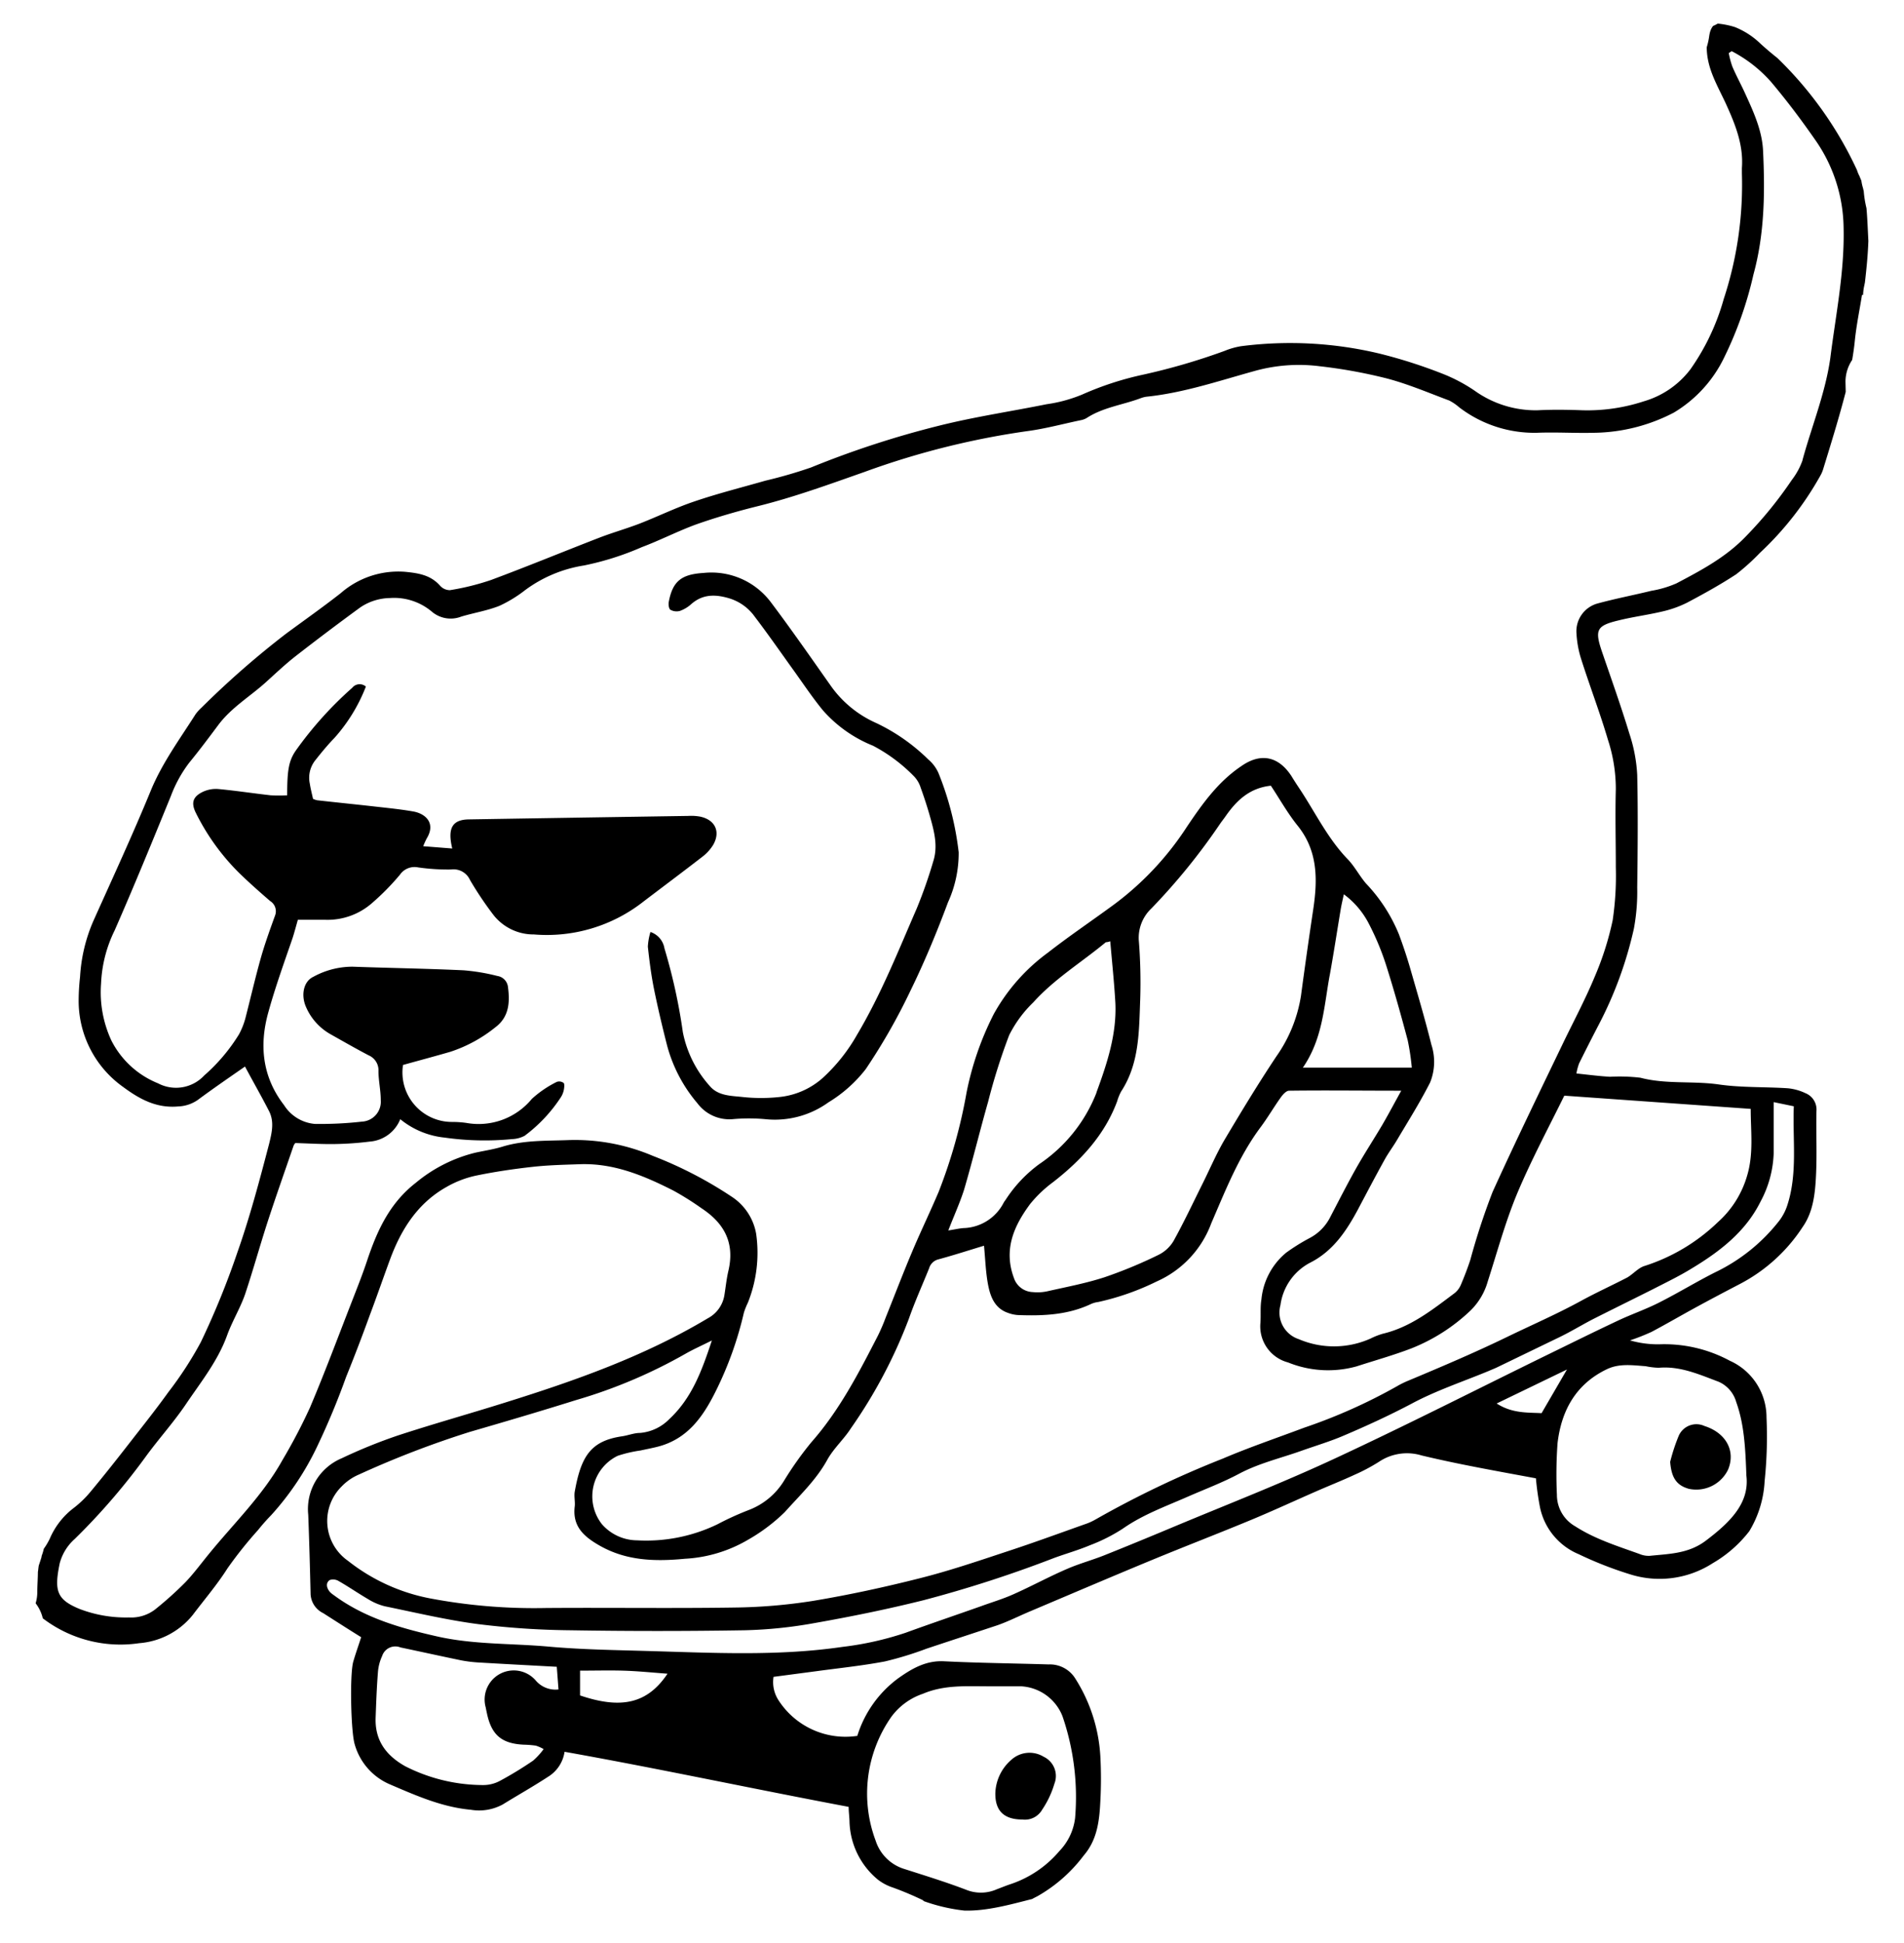<svg id="Layer_1" data-name="Layer 1" xmlns="http://www.w3.org/2000/svg" viewBox="0 0 242.08 246.92"><path d="M234.64,48.5a5,5,0,0,1,.85-2.76c.14-.82.26-1.64.34-2.47.2-1.94.6-3.86.91-5.79h.14a6.11,6.11,0,0,1,.11-1l.12-.58c.2-1.72.38-3.51.44-5.29-.07-1.33-.12-2.76-.24-4.15a13.56,13.56,0,0,1-.35-2.18c-.05-.16-.07-.32-.12-.47a5.38,5.38,0,0,1-.18-.85c-.09-.2-.17-.4-.25-.6a4,4,0,0,1-.31-.75A47.66,47.66,0,0,0,226,7.39c-.74-.59-1.47-1.2-2.2-1.87a10.07,10.07,0,0,0-3.22-2.08A10.48,10.48,0,0,0,218.4,3a4.62,4.62,0,0,1-.93.42l-.09,0c.89-.19.13-.34-.07,1.2A9.09,9.09,0,0,1,217,6,.64.64,0,0,0,217,6c0,2.72,1.4,4.92,2.47,7.26,1.16,2.55,2.22,5.18,2,8.09,0,.22,0,.45,0,.68A46.48,46.48,0,0,1,219.16,38a29,29,0,0,1-4.22,8.91A11.4,11.4,0,0,1,209,51a23,23,0,0,1-7.78,1.14c-1.91-.07-3.83-.1-5.73,0a13.35,13.35,0,0,1-8-2.49,20.7,20.7,0,0,0-3.82-2.05,63.61,63.61,0,0,0-8.3-2.67A48.82,48.82,0,0,0,157.77,44a9.59,9.59,0,0,0-2.09.6,81.42,81.42,0,0,1-10.28,3,39.59,39.59,0,0,0-7.81,2.54,18.53,18.53,0,0,1-4.52,1.23c-4.56.92-9.17,1.6-13.68,2.73a119.94,119.94,0,0,0-16.28,5.31,59.59,59.59,0,0,1-5.81,1.68c-3,.86-6.06,1.63-9,2.63-2.38.8-4.66,1.92-7,2.83-1.67.64-3.4,1.13-5.07,1.77-4.6,1.78-9.16,3.66-13.78,5.38A31.5,31.5,0,0,1,57.2,75a1.69,1.69,0,0,1-1.27-.59c-1.19-1.33-2.7-1.57-4.39-1.74a11.13,11.13,0,0,0-8.23,2.72c-2.25,1.76-4.59,3.41-6.9,5.11a113.36,113.36,0,0,0-10.77,9.41,5.47,5.47,0,0,0-.79.88c-2,3.15-4.24,6.18-5.69,9.71-2.3,5.6-4.85,11.1-7.33,16.63a20.7,20.7,0,0,0-1.65,7,28,28,0,0,0-.18,3,13.42,13.42,0,0,0,5.65,11c2.08,1.54,4.23,2.73,7,2.48a4.64,4.64,0,0,0,2.5-.83c1.93-1.43,3.91-2.79,6-4.24,1.07,2,2.11,3.81,3.07,5.69.68,1.35.33,2.76,0,4.12-1.22,4.66-2.45,9.32-4.06,13.87a103,103,0,0,1-4.63,11.35,46.46,46.46,0,0,1-4.12,6.34c-1.6,2.23-3.32,4.38-5,6.54s-3.25,4.14-4.93,6.16a13.3,13.3,0,0,1-2.07,2,9.65,9.65,0,0,0-3.08,3.93,8.55,8.55,0,0,1-.76,1.28,6.33,6.33,0,0,1-.37,1.14c.33-.76-.23.85-.27,1s-.13,1.16-.11.68c0,.92-.08,1.84-.08,2.77a4.82,4.82,0,0,1-.21,1.34,5,5,0,0,1,.91,1.91,16.27,16.27,0,0,0,12.26,3.16,9.69,9.69,0,0,0,6.81-3.59c1.51-2,3.09-3.83,4.42-5.93a52.62,52.62,0,0,1,3.88-4.86,24.8,24.8,0,0,1,1.67-1.89,35.85,35.85,0,0,0,5.87-8.78A94.09,94.09,0,0,0,44,175c1.05-2.59,2.05-5.2,3-7.82.89-2.36,1.71-4.74,2.58-7.1,1.41-3.83,3.51-7.16,7.16-9.22a13,13,0,0,1,3.74-1.45c2.41-.5,4.86-.86,7.3-1.13,2-.22,4-.26,6-.33,4.3-.14,8.12,1.47,11.83,3.35a36.78,36.78,0,0,1,3.57,2.24c2.81,1.85,4.3,4.31,3.42,8-.23,1-.33,2-.49,3a4.05,4.05,0,0,1-2.13,3c-8.06,4.82-16.83,7.91-25.72,10.69-4.55,1.43-9.14,2.71-13.66,4.19a66,66,0,0,0-7.15,2.9,7,7,0,0,0-4.26,7.18c.13,3.37.22,6.73.3,10.1A2.83,2.83,0,0,0,41.09,205c1.57,1,3.12,2,4.83,3.06-.34,1.06-.7,2.06-1,3.09-.47,1.61-.31,8.93.18,10.53a7.85,7.85,0,0,0,4.56,5.12c3.29,1.41,6.57,2.86,10.21,3.19a6.29,6.29,0,0,0,4.06-.68c1.91-1.18,3.87-2.28,5.75-3.51a4.48,4.48,0,0,0,2.1-3.18c12,2.14,24,4.72,36.12,7,0,.63.1,1.28.11,1.94a9.89,9.89,0,0,0,3.62,7.32,6.37,6.37,0,0,0,1.91,1,40.68,40.68,0,0,1,3.94,1.67l-.17,0a22.68,22.68,0,0,0,5.3,1.25c2.84.08,5.86-.77,8.62-1.47.21-.12.43-.23.65-.34a19.15,19.15,0,0,0,5.9-5.18c1.73-2,2-4.43,2.12-6.9a52.15,52.15,0,0,0,0-5.73,20.56,20.56,0,0,0-3.27-10,3.81,3.81,0,0,0-3.31-1.66c-4.43-.14-8.87-.18-13.29-.4-2.32-.12-4.12.95-5.84,2.17A14.37,14.37,0,0,0,109,220.6a10.13,10.13,0,0,1-10-4.5,4.23,4.23,0,0,1-.65-3l5.52-.73c2.88-.39,5.78-.69,8.64-1.23a43.54,43.54,0,0,0,5.29-1.62c3-1,6.07-2,9.08-3,1.37-.49,2.68-1.15,4-1.71,5.21-2.2,10.42-4.43,15.65-6.59,4.19-1.73,8.43-3.36,12.62-5.1,2.74-1.14,5.44-2.39,8.16-3.58,1.64-.72,3.31-1.38,4.93-2.13a23.56,23.56,0,0,0,3.1-1.65,6.39,6.39,0,0,1,5.4-.8c4.79,1.15,9.66,2,14.54,2.91a36.63,36.63,0,0,0,.51,3.64,8.27,8.27,0,0,0,4.93,6,47.35,47.35,0,0,0,6.41,2.52,12.47,12.47,0,0,0,10.64-1.38,16,16,0,0,0,4.64-4.06,13.6,13.6,0,0,0,1.95-6.38,54.3,54.3,0,0,0,.24-8.07,7.88,7.88,0,0,0-4.66-7.21,17.56,17.56,0,0,0-9-2.09,12.92,12.92,0,0,1-3.7-.5,26.87,26.87,0,0,0,2.74-1.08c1.89-1,3.72-2.07,5.59-3.09s3.73-2,5.65-3a21.24,21.24,0,0,0,8-7.28c1.31-1.87,1.56-4.21,1.67-6.45.14-2.74,0-5.5.06-8.26a2.24,2.24,0,0,0-1.41-2.26,6.62,6.62,0,0,0-2.25-.62c-2.91-.19-5.86-.07-8.73-.48-3.33-.48-6.72,0-10-.86a22.46,22.46,0,0,0-3.86-.12c-1.38-.08-2.76-.26-4.27-.42a7.06,7.06,0,0,1,.35-1.3c.82-1.66,1.66-3.3,2.51-4.94A49.54,49.54,0,0,0,207.74,118a25.72,25.72,0,0,0,.42-5.2c.06-4.77.11-9.55,0-14.32a19.78,19.78,0,0,0-1-5.26c-1.06-3.49-2.29-6.92-3.47-10.37-.95-2.79-.72-3.33,2.07-4,1.84-.46,3.74-.7,5.59-1.14a13.9,13.9,0,0,0,3.15-1.12c2.13-1.13,4.25-2.3,6.26-3.62a28.05,28.05,0,0,0,3-2.71,40.25,40.25,0,0,0,7.66-9.77,4,4,0,0,0,.4-.93c1-3.25,2-6.48,2.85-9.76ZM113.34,218.16a8.26,8.26,0,0,1,4-2.91c2.7-1.15,5.49-.95,8.28-.95,1.4,0,2.81,0,4.21,0a6,6,0,0,1,5.26,3.81,31.63,31.63,0,0,1,1.6,12.94,7.29,7.29,0,0,1-2,4.19,13.89,13.89,0,0,1-6.35,4.25c-.52.18-1,.38-1.57.59a5,5,0,0,1-3.9.09c-2.61-1-5.29-1.82-8-2.69a5.53,5.53,0,0,1-3.54-3.57A17,17,0,0,1,113.34,218.16Zm-45.2-4.57A3.7,3.7,0,0,0,61.76,217c.05.28.11.55.17.83.59,2.69,1.89,3.76,4.68,3.89a12.8,12.8,0,0,1,1.51.12,5,5,0,0,1,1,.44,9.11,9.11,0,0,1-1.33,1.46,46.69,46.69,0,0,1-4.16,2.54,4.48,4.48,0,0,1-2.22.57,21.92,21.92,0,0,1-9.87-2.38c-2.47-1.38-3.9-3.32-3.78-6.22.07-1.91.14-3.82.29-5.72a6,6,0,0,1,.54-2.09,1.76,1.76,0,0,1,2.33-1.08c2.57.54,5.14,1.11,7.71,1.64a17.46,17.46,0,0,0,2.16.27c3.24.19,6.48.36,10,.55.09,1.13.15,2,.22,2.88A3.29,3.29,0,0,1,68.14,213.59Zm5.61,1.87v-3.15c1.8,0,3.63-.05,5.45,0s3.68.24,5.67.39C82.32,216.5,79,217.24,73.75,215.46Zm116.54-37.1,8.94-4.32L196,179.59C194.26,179.49,192.3,179.65,190.29,178.36Zm18.94-4.74a9.63,9.63,0,0,0,1.66.2c2.75-.24,5.17.86,7.63,1.78a4,4,0,0,1,2.23,2.58c1,2.8,1.16,5.7,1.29,9.35.42,3.5-2.09,5.94-5.14,8.25-2.21,1.68-4.67,1.68-7.15,1.94a3,3,0,0,1-1.31-.24c-2.78-1-5.63-1.88-8.16-3.51a4.59,4.59,0,0,1-2.33-4,55.15,55.15,0,0,1,.08-6.56c.48-4.12,2.31-7.49,6.22-9.38C205.84,173.24,207.55,173.5,209.23,173.62Zm16.28-27c0-2.12,0-4.24,0-6.56l2.56.53c-.17,4.29.51,8.52-.84,12.62a6.61,6.61,0,0,1-1,1.91,22.88,22.88,0,0,1-8.18,6.58c-2.4,1.21-4.7,2.62-7.1,3.83-1.69.86-3.5,1.48-5.22,2.29-3,1.41-5.95,2.87-8.92,4.32-9.12,4.46-18.16,9.07-27.37,13.34-6.71,3.11-13.62,5.79-20.45,8.65-2.89,1.21-5.8,2.41-8.71,3.57-1.46.57-3,1-4.42,1.6-2.36,1-4.64,2.25-7,3.3-1.31.59-2.7,1-4.07,1.5-3.22,1.14-6.45,2.23-9.66,3.4a40.09,40.09,0,0,1-8,1.79c-8.28,1.21-16.59.75-24.89.52-4.15-.12-8.31-.18-12.44-.55-4.74-.43-9.55-.24-14.23-1.3s-9.23-2.35-13.15-5.26a2.64,2.64,0,0,1-.51-.43c-.39-.49-.52-1.09,0-1.47a1.36,1.36,0,0,1,1.16.13c1.26.72,2.46,1.55,3.71,2.28a7.39,7.39,0,0,0,2.15.92c4,.82,7.89,1.75,11.88,2.27a102.58,102.58,0,0,0,11.75.78q11,.18,22.08,0a57,57,0,0,0,9-.93c4.64-.82,9.26-1.76,13.82-2.9A157.12,157.12,0,0,0,134,198c1.52-.56,3.1-1,4.59-1.63a21.68,21.68,0,0,0,4.19-2.12c2.56-1.79,5.47-2.83,8.29-4.07,2.15-.94,4.36-1.77,6.43-2.87,2.55-1.36,5.34-2,8-2.95,1.8-.64,3.63-1.18,5.37-1.93,2.94-1.25,5.83-2.58,8.67-4.08,3.09-1.65,6.47-2.77,9.73-4.12.41-.18.83-.34,1.23-.54l7.26-3.51c.55-.26,1.11-.54,1.65-.83,1.09-.58,2.15-1.21,3.25-1.77,2.5-1.26,5-2.49,7.51-3.75,1.7-.87,3.42-1.7,5-2.68,3.54-2.14,6.78-4.64,8.67-8.45A13.87,13.87,0,0,0,225.51,146.58Zm-2.92-5.7c0,2.88.39,5.68-.46,8.5a12.59,12.59,0,0,1-3.71,5.89,23.9,23.9,0,0,1-9.29,5.56c-.81.23-1.44,1-2.22,1.47-1.93,1-3.93,1.91-5.84,2.95-3.1,1.7-6.34,3.1-9.51,4.64-4.13,2-8.35,3.79-12.58,5.56a11.3,11.3,0,0,0-1.35.67,69.21,69.21,0,0,1-11.8,5.27c-3.46,1.3-7,2.5-10.35,3.93a126.76,126.76,0,0,0-16.21,7.75,7.42,7.42,0,0,1-1.38.61c-3.27,1.16-6.54,2.36-9.84,3.44-3.66,1.21-7.33,2.46-11.07,3.4-4.5,1.14-9.06,2.13-13.64,2.89a68.94,68.94,0,0,1-10,.84c-8,.12-16,0-23.92.06a71.2,71.2,0,0,1-14.73-1.22,24.13,24.13,0,0,1-10.45-4.78,6.17,6.17,0,0,1-.8-9.45,6.66,6.66,0,0,1,2.19-1.51,122,122,0,0,1,14.1-5.42c4.52-1.31,9-2.63,13.53-4.05a64.7,64.7,0,0,0,14-5.94c1-.56,2-1,3.25-1.63-1.27,3.84-2.54,7.32-5.42,10a5.89,5.89,0,0,1-3.7,1.75c-.78,0-1.54.32-2.31.43-4,.59-5.2,2.57-6,7-.11.6.05,1.24,0,1.85-.33,2.53,1.07,3.84,3.09,5,3.46,2,7.16,2.07,10.93,1.71a17.65,17.65,0,0,0,8-2.41,22.77,22.77,0,0,0,4.68-3.52c1.89-2.12,4-4.09,5.4-6.64.81-1.46,2.12-2.62,3-4a63.07,63.07,0,0,0,7.38-13.94c.76-2.17,1.71-4.27,2.57-6.4a1.64,1.64,0,0,1,1.12-1.12c1.93-.52,3.84-1.14,5.86-1.75.17,1.82.22,3.34.49,4.82s.78,3.09,2.52,3.7a4.47,4.47,0,0,0,1.29.29c3.16.12,6.29,0,9.23-1.37a3.23,3.23,0,0,1,1-.29,32.64,32.64,0,0,0,7.43-2.61,13,13,0,0,0,6.93-7.38c1.82-4.21,3.5-8.51,6.29-12.24.9-1.21,1.66-2.52,2.54-3.75.26-.37.7-.87,1.07-.87,4.65-.06,9.29,0,14.26,0-.88,1.58-1.6,2.95-2.38,4.29-1.11,1.88-2.31,3.71-3.38,5.61s-2.22,4.15-3.31,6.24a6.09,6.09,0,0,1-2.57,2.58,24.94,24.94,0,0,0-3,1.87,8.77,8.77,0,0,0-3.14,5.94c-.17,1-.05,2-.13,3a4.74,4.74,0,0,0,3.51,5,13.54,13.54,0,0,0,8.73.5c2.34-.76,4.72-1.42,7-2.3a23.33,23.33,0,0,0,7.46-4.78,8.34,8.34,0,0,0,2.21-3.72c1.2-3.73,2.23-7.54,3.73-11.15,1.8-4.28,4-8.38,6-12.45Zm-77.8-21.39a5.14,5.14,0,0,1,1.6-4.08,79.83,79.83,0,0,0,8.7-10.71c.25-.37.54-.72.79-1.09,1.36-1.93,3-3.51,5.7-3.8,1.08,1.62,2.07,3.4,3.34,5,2.65,3.23,2.62,6.89,2.05,10.7s-1.07,7.33-1.56,11a18.29,18.29,0,0,1-3.13,7.7c-2.33,3.5-4.51,7.1-6.66,10.72-1,1.73-1.8,3.6-2.7,5.41-1.22,2.45-2.39,4.94-3.72,7.34a4.61,4.61,0,0,1-1.94,1.77,58.47,58.47,0,0,1-6.81,2.82c-2.33.76-4.76,1.22-7.16,1.76a5.86,5.86,0,0,1-2,.13,2.61,2.61,0,0,1-2.38-1.8c-1.34-3.61,0-6.61,2.07-9.4a15.94,15.94,0,0,1,2.91-2.77c3.56-2.77,6.56-6,8.15-10.28a6.3,6.3,0,0,1,.51-1.25c2.34-3.59,2.26-7.68,2.42-11.7A67.84,67.84,0,0,0,144.79,119.49Zm24.26,4.5c.51-2.81.94-5.64,1.41-8.46.1-.59.24-1.18.4-1.92a10.71,10.71,0,0,1,3.19,3.76,33.55,33.55,0,0,1,2.19,5.26c1,3.15,1.89,6.34,2.74,9.53a30.67,30.67,0,0,1,.52,3.48H165.65C168.18,132,168.33,127.93,169.05,124Zm-29.64,14.83a19.46,19.46,0,0,1-7.25,9.06,17.17,17.17,0,0,0-4.26,4.49c-.09.14-.2.27-.28.41a5.93,5.93,0,0,1-5.14,3.25c-.59.05-1.18.19-1.91.3.7-1.82,1.45-3.45,2-5.16,1.09-3.71,2-7.47,3.06-11.19a77.15,77.15,0,0,1,2.68-8.47,15.31,15.31,0,0,1,3.06-4.16c2.7-3,6.13-5.08,9.19-7.62.07-.06.2,0,.6-.15.23,2.67.5,5.23.65,7.8C142,131.39,140.77,135.12,139.41,138.82Zm89.77-80.37a9,9,0,0,1-1.36,2.5A51.2,51.2,0,0,1,222,68.14c-2.55,2.67-5.69,4.33-8.86,6a13.44,13.44,0,0,1-3.18.94c-2.29.56-4.6,1-6.87,1.62a3.66,3.66,0,0,0-2.65,3.83,13.1,13.1,0,0,0,.61,3.28c1.09,3.42,2.38,6.78,3.39,10.21a20.1,20.1,0,0,1,1,6.27c-.09,3.31,0,6.63,0,9.95a38.41,38.41,0,0,1-.4,6.71,38.3,38.3,0,0,1-2.29,7.19c-1.22,2.94-2.74,5.76-4.12,8.64-3,6.23-6,12.41-8.86,18.7a87,87,0,0,0-2.83,8.63c-.35,1.06-.75,2.11-1.19,3.14a2.72,2.72,0,0,1-.79,1.07c-2.82,2.11-5.59,4.33-9.13,5.17a9,9,0,0,0-1.56.61,11.38,11.38,0,0,1-9.15.08,3.56,3.56,0,0,1-2.32-4.32,7.16,7.16,0,0,1,3.69-5.35c2.94-1.46,4.65-4,6.12-6.73,1.13-2.13,2.25-4.27,3.42-6.38.48-.88,1.1-1.69,1.61-2.56,1.43-2.41,2.93-4.79,4.19-7.28a7,7,0,0,0,.16-4.8c-.81-3.26-1.77-6.49-2.7-9.72-.42-1.45-.9-2.89-1.43-4.31a20.65,20.65,0,0,0-4.19-6.46c-.85-1-1.44-2.17-2.32-3.08-2.57-2.66-4.15-6-6.15-9-.34-.51-.66-1-1-1.56-1.63-2.5-3.87-3-6.33-1.3-3,2-5,4.83-6.95,7.72a38.13,38.13,0,0,1-9.27,9.89c-2.8,2.06-5.69,4-8.42,6.13a24.16,24.16,0,0,0-6.87,7.78,38.3,38.3,0,0,0-3.47,10,65.74,65.74,0,0,1-3.55,12.62c-1.07,2.52-2.27,5-3.33,7.51-1.18,2.79-2.26,5.62-3.39,8.43a24.88,24.88,0,0,1-1,2.33c-2.44,4.74-4.88,9.48-8.45,13.53a43,43,0,0,0-3.5,4.93,9,9,0,0,1-4.45,3.69,37.33,37.33,0,0,0-4,1.82A20.83,20.83,0,0,1,81,195.75a6,6,0,0,1-4.47-2.05,5.73,5.73,0,0,1,2-8.69,16.55,16.55,0,0,1,2.92-.68c.76-.17,1.53-.31,2.29-.51,3.72-1,5.67-3.82,7.25-7a45.06,45.06,0,0,0,3.59-10,8.81,8.81,0,0,1,.5-1.25,17.09,17.09,0,0,0,1.06-8.77A7.08,7.08,0,0,0,93,152.06a51.38,51.38,0,0,0-10-5.17,25.29,25.29,0,0,0-10.82-2c-2.72.1-5.49,0-8.16.79-1.17.37-2.4.55-3.6.81a18.84,18.84,0,0,0-7.55,3.82c-3.35,2.6-4.94,6.12-6.21,9.94-.6,1.8-1.31,3.57-2,5.35-1.73,4.44-3.39,8.9-5.25,13.28a71,71,0,0,1-3.51,6.69c-2.48,4.46-6.15,8-9.33,11.9-1,1.22-1.93,2.49-3,3.61a45.41,45.41,0,0,1-3.87,3.47,5,5,0,0,1-3.31,1,16.43,16.43,0,0,1-6.25-1.07c-2.93-1.2-3.27-2.3-2.55-5.8a6.28,6.28,0,0,1,1.92-3.11,82.76,82.76,0,0,0,9-10.43c1.65-2.27,3.55-4.36,5.12-6.68,1.9-2.82,4.07-5.5,5.25-8.78.65-1.79,1.67-3.44,2.29-5.23,1-3,1.86-6.1,2.84-9.13,1.06-3.25,2.2-6.47,3.31-9.7a1.18,1.18,0,0,1,.23-.36c1.67.05,3.29.15,4.9.13a40.39,40.39,0,0,0,4.53-.31,4.55,4.55,0,0,0,3.91-2.85,10.59,10.59,0,0,0,5.65,2.34,36.14,36.14,0,0,0,8.57.19,3.71,3.71,0,0,0,1.59-.42,19.16,19.16,0,0,0,4.59-4.87,2.71,2.71,0,0,0,.39-.93c.06-.3.11-.73,0-.9a.93.93,0,0,0-.89-.15,13.64,13.64,0,0,0-3.17,2.16,8.77,8.77,0,0,1-8.29,3.06,12.55,12.55,0,0,0-1.84-.13,6.29,6.29,0,0,1-6.25-7.24c2-.56,4-1.09,6-1.67a18,18,0,0,0,5.73-3.11c1.78-1.33,1.87-3.21,1.61-5.17a1.59,1.59,0,0,0-1.34-1.36,25.4,25.4,0,0,0-4.3-.72c-4.71-.22-9.42-.29-14.13-.46a10.39,10.39,0,0,0-5,1.3c-1.22.59-1.58,2.32-.89,3.85A7.29,7.29,0,0,0,42,131.42c1.62.91,3.22,1.83,4.86,2.69a2.06,2.06,0,0,1,1.26,2c0,1.23.29,2.46.29,3.69a2.53,2.53,0,0,1-2.4,2.74,46.9,46.9,0,0,1-6,.29,5.15,5.15,0,0,1-3.89-2.38c-2.77-3.58-3.18-7.61-2-11.82.88-3.18,2-6.28,3.08-9.42.24-.75.44-1.51.67-2.32,1.15,0,2.31,0,3.46,0a8.58,8.58,0,0,0,6-2.15,31.34,31.34,0,0,0,3.52-3.58,2.25,2.25,0,0,1,2.3-.93,26.65,26.65,0,0,0,4.19.27,2.29,2.29,0,0,1,2.41,1.32,43.76,43.76,0,0,0,3,4.47,6.47,6.47,0,0,0,5.13,2.46,19.88,19.88,0,0,0,14-4.23c2.46-1.87,4.94-3.72,7.38-5.61a5.53,5.53,0,0,0,1.45-1.6c.91-1.66.19-3.13-1.68-3.53a6.3,6.3,0,0,0-1.51-.09q-13.89.21-27.8.44c-2.2,0-2.85,1.07-2.22,3.7l-3.69-.29a9.53,9.53,0,0,1,.45-1c1.15-1.88-.08-3.13-1.74-3.42s-3.33-.45-5-.64c-2.4-.27-4.8-.51-7.2-.78a2.49,2.49,0,0,1-.52-.18c-.14-.63-.31-1.28-.41-1.93a3.57,3.57,0,0,1,.72-3c.79-1,1.55-1.92,2.41-2.81a21.33,21.33,0,0,0,4-6.53,1.21,1.21,0,0,0-1.74.16,47,47,0,0,0-7.19,8c-.91,1.34-1.07,2.55-1.08,5.66a20.83,20.83,0,0,1-2.09,0c-2.22-.25-4.44-.59-6.68-.8a3.91,3.91,0,0,0-1.93.35c-1.31.62-1.55,1.43-.88,2.74A28.56,28.56,0,0,0,30.47,111c1.25,1.21,2.55,2.36,3.87,3.5a1.53,1.53,0,0,1,.62,1.88c-.63,1.74-1.26,3.48-1.77,5.26-.73,2.58-1.33,5.2-2,7.8a9.52,9.52,0,0,1-.8,2,22.82,22.82,0,0,1-4.42,5.23,4.9,4.9,0,0,1-5.88,1,11.43,11.43,0,0,1-5.93-5.44A14.54,14.54,0,0,1,12.85,125a16.84,16.84,0,0,1,1.73-6.77c2.48-5.65,4.82-11.37,7.15-17.08a16.51,16.51,0,0,1,2.35-4.25c1.28-1.56,2.49-3.18,3.7-4.8,1.65-2.19,4-3.58,6-5.38,1.25-1.13,2.47-2.29,3.8-3.33q4.05-3.15,8.2-6.18A6.92,6.92,0,0,1,49.56,76a7.45,7.45,0,0,1,5.32,1.71,3.7,3.7,0,0,0,3.76.65c1.61-.48,3.29-.75,4.84-1.36a16.55,16.55,0,0,0,3.28-2,17,17,0,0,1,7.5-3.14,36.46,36.46,0,0,0,7.35-2.33c2.31-.87,4.51-2,6.83-2.86,2.58-.91,5.23-1.68,7.89-2.34,4.64-1.15,9.1-2.78,13.6-4.36a101.92,101.92,0,0,1,20.67-5.18c2.28-.3,4.51-.91,6.76-1.38a2.4,2.4,0,0,0,.79-.28c2.11-1.38,4.62-1.67,6.92-2.54a3.66,3.66,0,0,1,.65-.17c4.72-.48,9.19-2,13.71-3.25a20.94,20.94,0,0,1,8.33-.63,64.2,64.2,0,0,1,8.59,1.56c2.69.71,5.29,1.82,7.91,2.8a6.28,6.28,0,0,1,1.25.85A15.73,15.73,0,0,0,195.38,55c2.41-.1,4.84.06,7.25,0a22.52,22.52,0,0,0,10.18-2.56,16.53,16.53,0,0,0,6.46-7.12,47.79,47.79,0,0,0,3.67-10.44c1.42-5.18,1.47-10.45,1.22-15.73-.12-2.59-1.24-5-2.31-7.34-.51-1.12-1.11-2.21-1.59-3.34a10.88,10.88,0,0,1-.46-1.72l.37-.25a17.37,17.37,0,0,1,5,3.9c2,2.37,3.85,4.83,5.61,7.36a19.84,19.84,0,0,1,3.62,11.19c.13,5.61-1,11.06-1.69,16.56C232.07,50,230.36,54.13,229.18,58.45Z"/><path d="M82.7,118.44a2.65,2.65,0,0,1,1.78,2.08,71.88,71.88,0,0,1,2.34,10.66A14.39,14.39,0,0,0,90.23,138c1.07,1.28,2.72,1.25,4.18,1.41a21.81,21.81,0,0,0,4.71,0,9.79,9.79,0,0,0,5.45-2.39,22.3,22.3,0,0,0,4.38-5.49c3.06-5.14,5.25-10.66,7.62-16.11a60.54,60.54,0,0,0,2.1-6c.6-1.91.1-3.79-.42-5.63-.35-1.24-.75-2.47-1.19-3.68a3.64,3.64,0,0,0-.83-1.43A20.71,20.71,0,0,0,111,94.77a16.79,16.79,0,0,1-6.4-4.53c-1.38-1.69-2.59-3.52-3.87-5.29-1.57-2.19-3.11-4.4-4.74-6.54a6.19,6.19,0,0,0-3.2-2.35c-1.76-.54-3.4-.6-4.89.7a4.33,4.33,0,0,1-1.43.87,1.59,1.59,0,0,1-1.23-.14c-.21-.13-.27-.69-.21-1,.5-2.68,1.66-3.51,4.44-3.68A9.45,9.45,0,0,1,98,76.52c2.63,3.49,5.12,7.08,7.64,10.65a14,14,0,0,0,5.8,4.73,24.24,24.24,0,0,1,6.58,4.61,4.82,4.82,0,0,1,1.3,1.73,38.73,38.73,0,0,1,2.57,10.07,15.08,15.08,0,0,1-1.36,6.36c-1.43,3.83-3,7.62-4.8,11.29a76.87,76.87,0,0,1-5.66,9.91,17.49,17.49,0,0,1-4.74,4.22,11.64,11.64,0,0,1-8,2.14,22.77,22.77,0,0,0-4.21,0,5.07,5.07,0,0,1-4.43-2,18.78,18.78,0,0,1-3.88-7.39c-.61-2.39-1.18-4.8-1.67-7.21-.35-1.76-.58-3.55-.77-5.33A7.93,7.93,0,0,1,82.7,118.44Z"/><path d="M130,231.23c-2.43,0-3.49-1.18-3.45-3.38a5.87,5.87,0,0,1,2.08-4.25,3.44,3.44,0,0,1,4.06-.35,2.7,2.7,0,0,1,1.37,3.43,11.92,11.92,0,0,1-1.55,3.29A2.53,2.53,0,0,1,130,231.23Z"/><path d="M212.35,185.78a23.44,23.44,0,0,1,1.09-3.32,2.45,2.45,0,0,1,3.27-1.24c2.72.86,4,3.16,3,5.55a4.49,4.49,0,0,1-5,2.43C213.13,188.75,212.51,187.76,212.35,185.78Z"/></svg>
